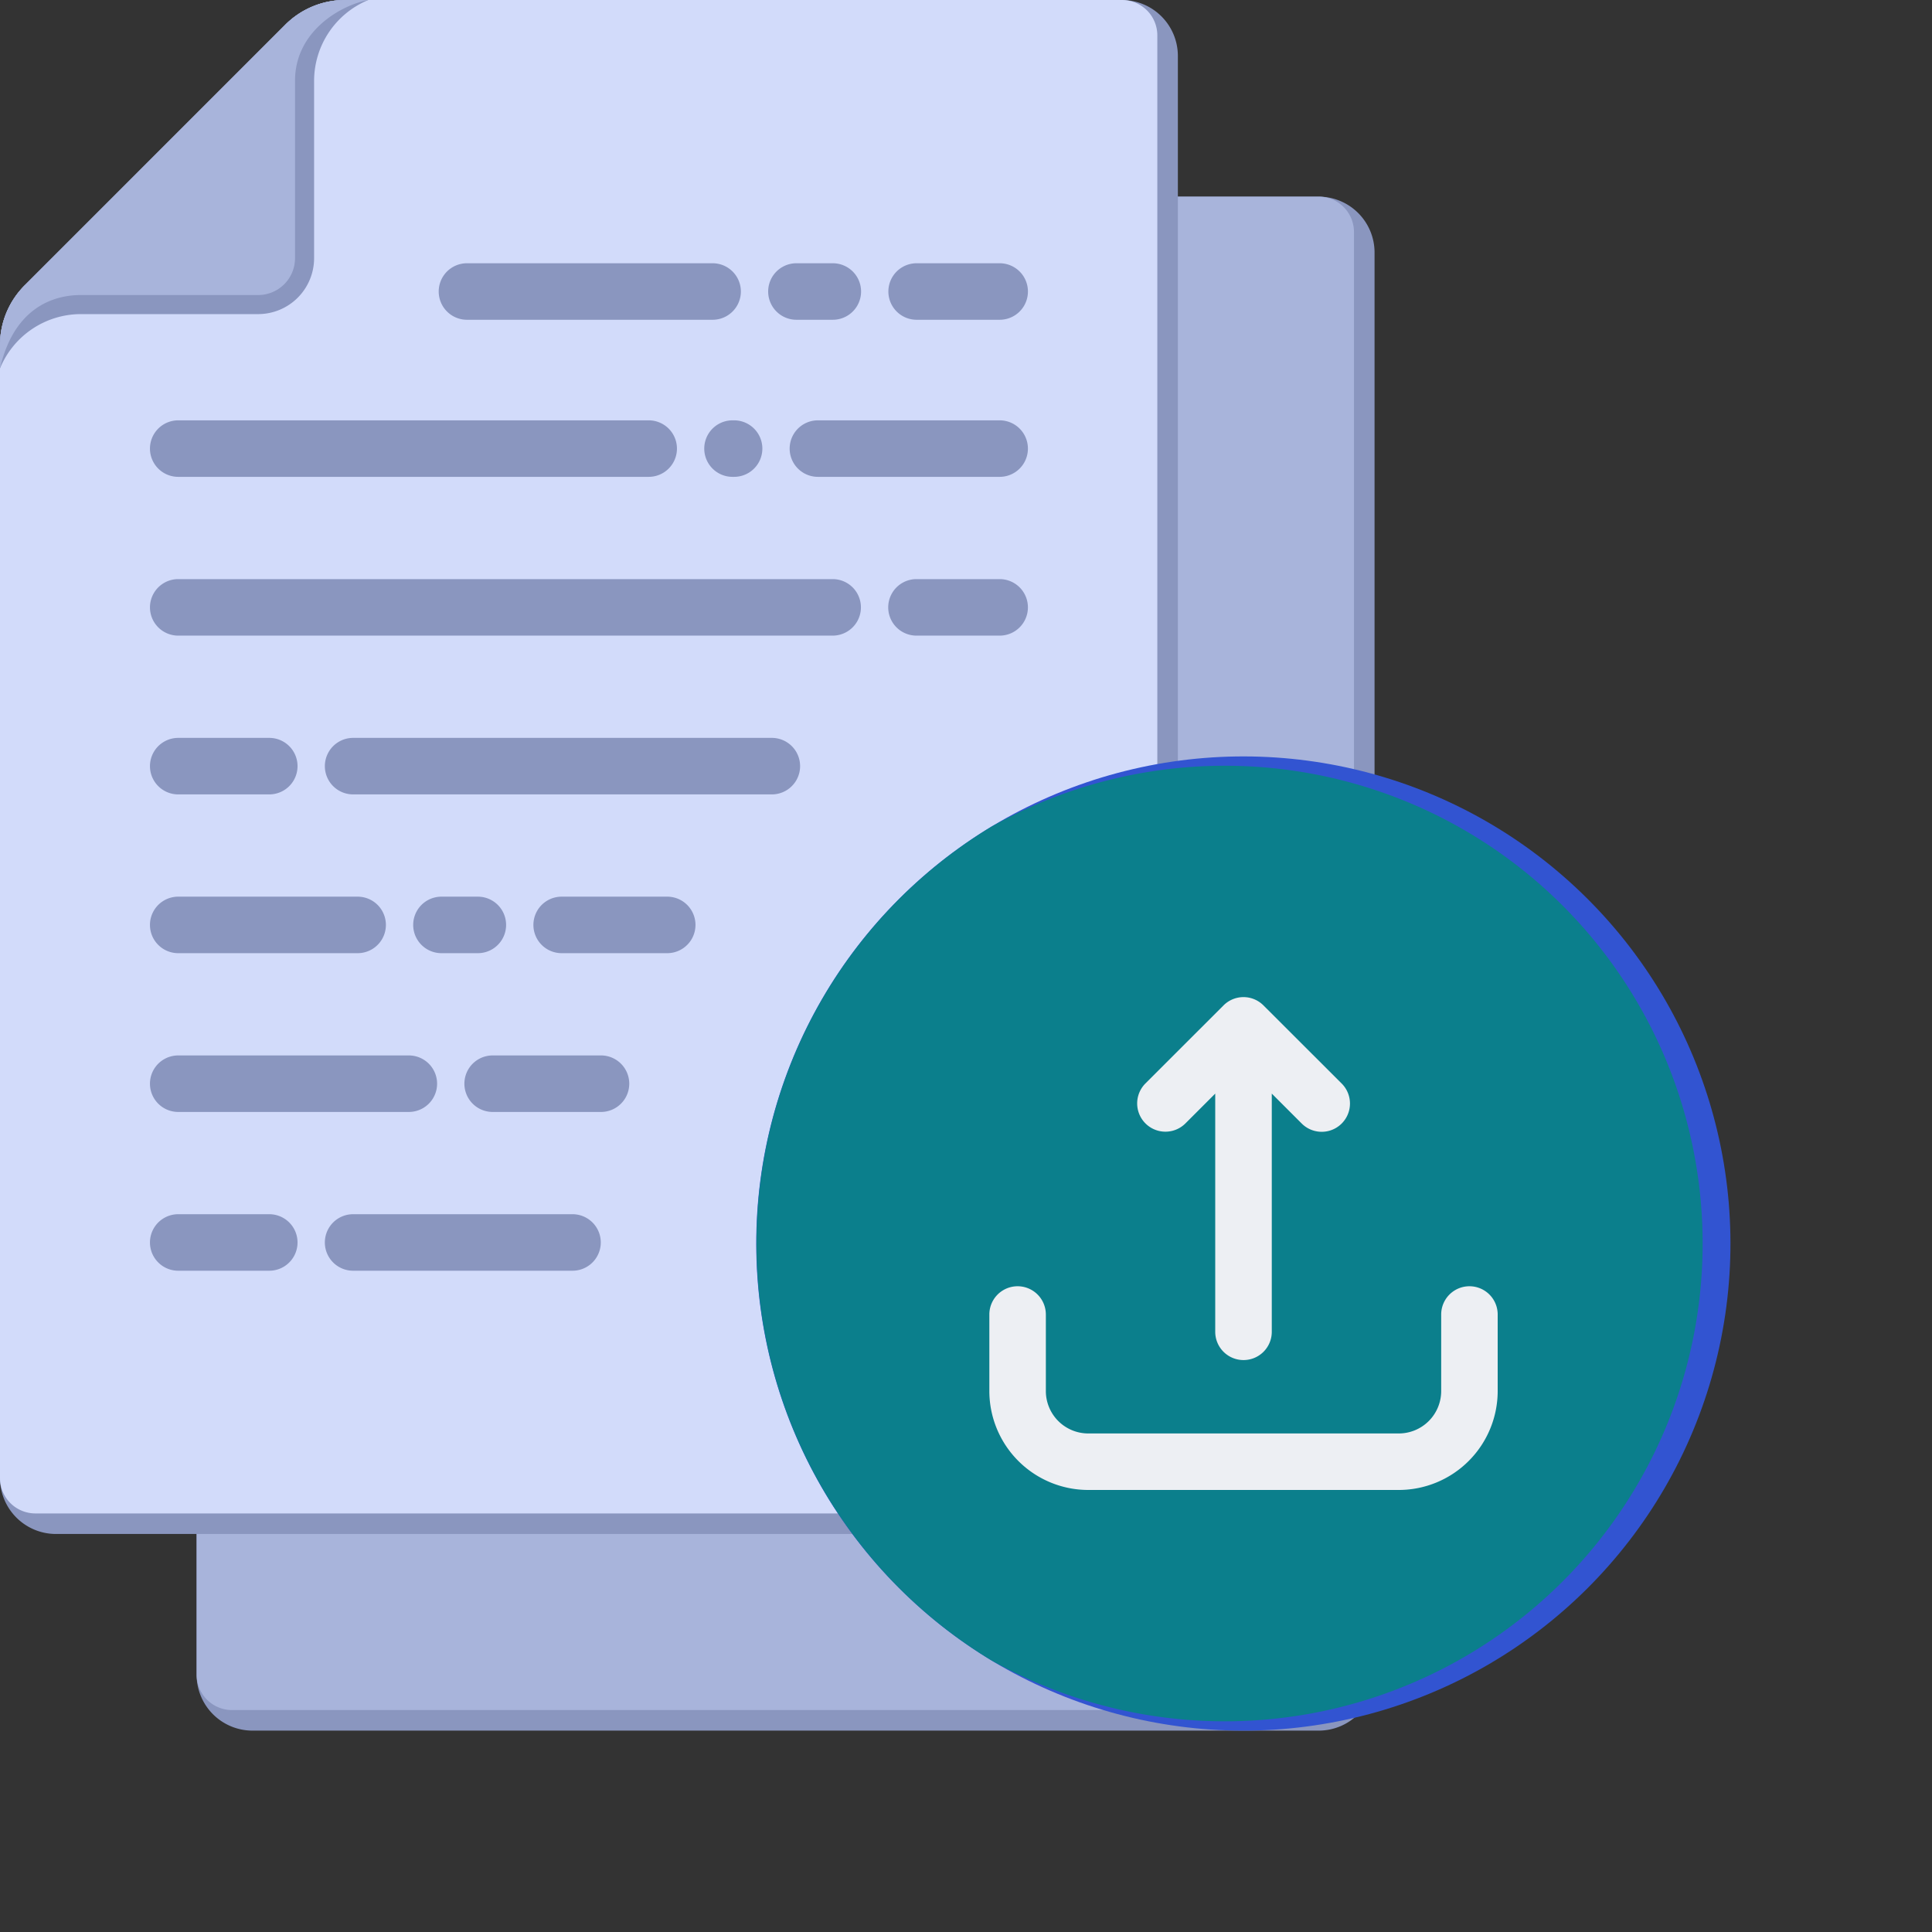 <svg xmlns="http://www.w3.org/2000/svg" width="277.556" height="277.596" viewBox="0 0 277.556 277.596">
  <rect x="0" y="0" width="277.556" height="277.596" fill="#333333" stroke="none"/>
  <g id="Group_66701" data-name="Group 66701" transform="translate(-73 -596.948)">
    <g id="Group_27005" data-name="Group 27005" transform="translate(73 596.949)">
      <g id="upload-file" transform="translate(0)">
        <path id="Path_15028" data-name="Path 15028" d="M74.7,66.679H227.871A8.028,8.028,0,0,1,235.9,74.7V279.027a8.029,8.029,0,0,1-8.025,8.025H74.7a8.028,8.028,0,0,1-8.025-8.024V74.7A8.029,8.029,0,0,1,74.7,66.679Z" transform="translate(-38.428 -38.428)" fill="#8a96bf"/>
        <g id="Group_27003" data-name="Group 27003" transform="translate(0 0)">
          <path id="Path_15029" data-name="Path 15029" d="M66.679,279.028V116.414a12.111,12.111,0,0,1,3.672-8.865l37.2-37.2a12.111,12.111,0,0,1,8.865-3.673H227.87a5.084,5.084,0,0,1,5.074,5.074v206.26a6.1,6.1,0,0,1-6.089,6.089H71.753a5.084,5.084,0,0,1-5.074-5.074Z" transform="translate(-38.428 -38.428)" fill="#a8b4db" fill-rule="evenodd"/>
          <path id="Path_15030" data-name="Path 15030" d="M11,223.349V60.735a12.11,12.11,0,0,1,3.672-8.865l37.2-37.2A12.11,12.11,0,0,1,60.735,11H172.191a8.04,8.04,0,0,1,8.025,8.024V223.349a8.04,8.04,0,0,1-8.025,8.025H19.025A8.041,8.041,0,0,1,11,223.349Z" transform="translate(-11 -11)" fill="#8a96bf" fill-rule="evenodd"/>
          <path id="Path_15031" data-name="Path 15031" d="M11,223.349V60.735a12.11,12.11,0,0,1,3.672-8.865l37.2-37.2A12.11,12.11,0,0,1,60.735,11H172.191a5.084,5.084,0,0,1,5.074,5.074v206.26a6.1,6.1,0,0,1-6.089,6.089H16.074A5.084,5.084,0,0,1,11,223.348Z" transform="translate(-11 -11)" fill="#d2dbfa" fill-rule="evenodd"/>
          <path id="Path_15032" data-name="Path 15032" d="M51.869,14.672A12.11,12.11,0,0,1,60.735,11h3.182a12.587,12.587,0,0,0-7.793,11.6V48.1A8.039,8.039,0,0,1,48.1,56.124H22.6A12.589,12.589,0,0,0,11,63.918V60.735a12.11,12.11,0,0,1,3.672-8.865Z" transform="translate(-11 -11)" fill="#8a96bf" fill-rule="evenodd"/>
          <path id="Path_15033" data-name="Path 15033" d="M51.869,14.672A12.11,12.11,0,0,1,60.735,11h3.182c-3.88.718-10.532,4.43-10.532,11.6V48.1A5.3,5.3,0,0,1,48.1,53.385H22.6c-3.454,0-9.49,1.414-11.6,10.532V60.735a12.111,12.111,0,0,1,3.672-8.865Z" transform="translate(-11 -11)" fill="#a8b4db" fill-rule="evenodd"/>
          <path id="Path_15034" data-name="Path 15034" d="M57.518,116.22a4.059,4.059,0,1,1,0-8.118h67.59a4.059,4.059,0,1,1,0,8.118ZM99,93.653a4.059,4.059,0,1,1,0-8.118h35.291a4.059,4.059,0,1,1,0,8.118Zm47.331,0a4.059,4.059,0,1,1,0-8.118h5.229a4.059,4.059,0,1,1,0,8.118Zm17.269,0a4.059,4.059,0,1,1,0-8.118h11.931a4.059,4.059,0,0,1,0,8.118ZM57.518,230.27a4.059,4.059,0,1,1,0-8.118H70.6a4.059,4.059,0,1,1,0,8.118Zm25.125,0a4.059,4.059,0,1,1,0-8.118h31.522a4.059,4.059,0,1,1,0,8.118ZM57.518,207.46a4.059,4.059,0,1,1,0-8.118H90.65a4.059,4.059,0,1,1,0,8.118Zm45.172,0a4.059,4.059,0,1,1,0-8.118h15.566a4.059,4.059,0,0,1,0,8.118ZM57.518,184.65a4.059,4.059,0,0,1,0-8.118H83.295a4.059,4.059,0,0,1,0,8.118Zm37.817,0a4.059,4.059,0,1,1,0-8.118h5.229a4.059,4.059,0,0,1,0,8.118Zm17.269,0a4.059,4.059,0,0,1,0-8.118h15.166a4.059,4.059,0,1,1,0,8.118Zm-55.085-22.81a4.059,4.059,0,1,1,0-8.118H70.6a4.059,4.059,0,1,1,0,8.118Zm25.125,0a4.059,4.059,0,1,1,0-8.118H142.8a4.059,4.059,0,1,1,0,8.118H82.643Zm-25.125-22.81a4.059,4.059,0,1,1,0-8.118h94.019a4.059,4.059,0,1,1,0,8.118H57.518Zm106.059,0a4.059,4.059,0,1,1,0-8.118h11.951a4.059,4.059,0,1,1,0,8.118Zm-26.429-22.81a4.059,4.059,0,1,1,0-8.118h.229a4.059,4.059,0,1,1,0,8.118Zm12.269,0a4.059,4.059,0,1,1,0-8.118h26.111a4.059,4.059,0,1,1,0,8.118Z" transform="translate(-31.915 -47.716)" fill="#8a96bf" fill-rule="evenodd"/>
        </g>
        <circle id="Ellipse_17913" data-name="Ellipse 17913" cx="69.978" cy="69.978" r="69.978" transform="translate(79.659 178.647) rotate(-45)" fill="#3254d1"/>
        <path id="Path_15035" data-name="Path 15035" d="M258.981,356.363a70,70,0,0,1,0-119.834,68.64,68.64,0,1,1,0,119.835Z" transform="translate(-116.501 -117.799)" fill="#0b7f8c" fill-rule="evenodd"/>
        <path id="Path_15036" data-name="Path 15036" d="M299.239,338.914v11a6.094,6.094,0,0,0,6.09,6.089h44.615a6.094,6.094,0,0,0,6.09-6.089v-11a4.058,4.058,0,1,1,8.117,0v11a14.223,14.223,0,0,1-14.207,14.207H305.328a14.223,14.223,0,0,1-14.207-14.207v-11a4.058,4.058,0,1,1,8.117,0Zm28.4,6.545a4.057,4.057,0,0,0,4.057-4.059V307.177l4.3,4.3a4.061,4.061,0,0,0,5.744-5.743L330.5,294.507a4.05,4.05,0,0,0-5.736,0l-11.235,11.229a4.061,4.061,0,0,0,5.743,5.743l4.3-4.3V341.4a4.061,4.061,0,0,0,4.06,4.059Z" transform="translate(-148.989 -150.07)" fill="#edeff3" fill-rule="evenodd"/>
      </g>
    </g>
  </g>
</svg>
